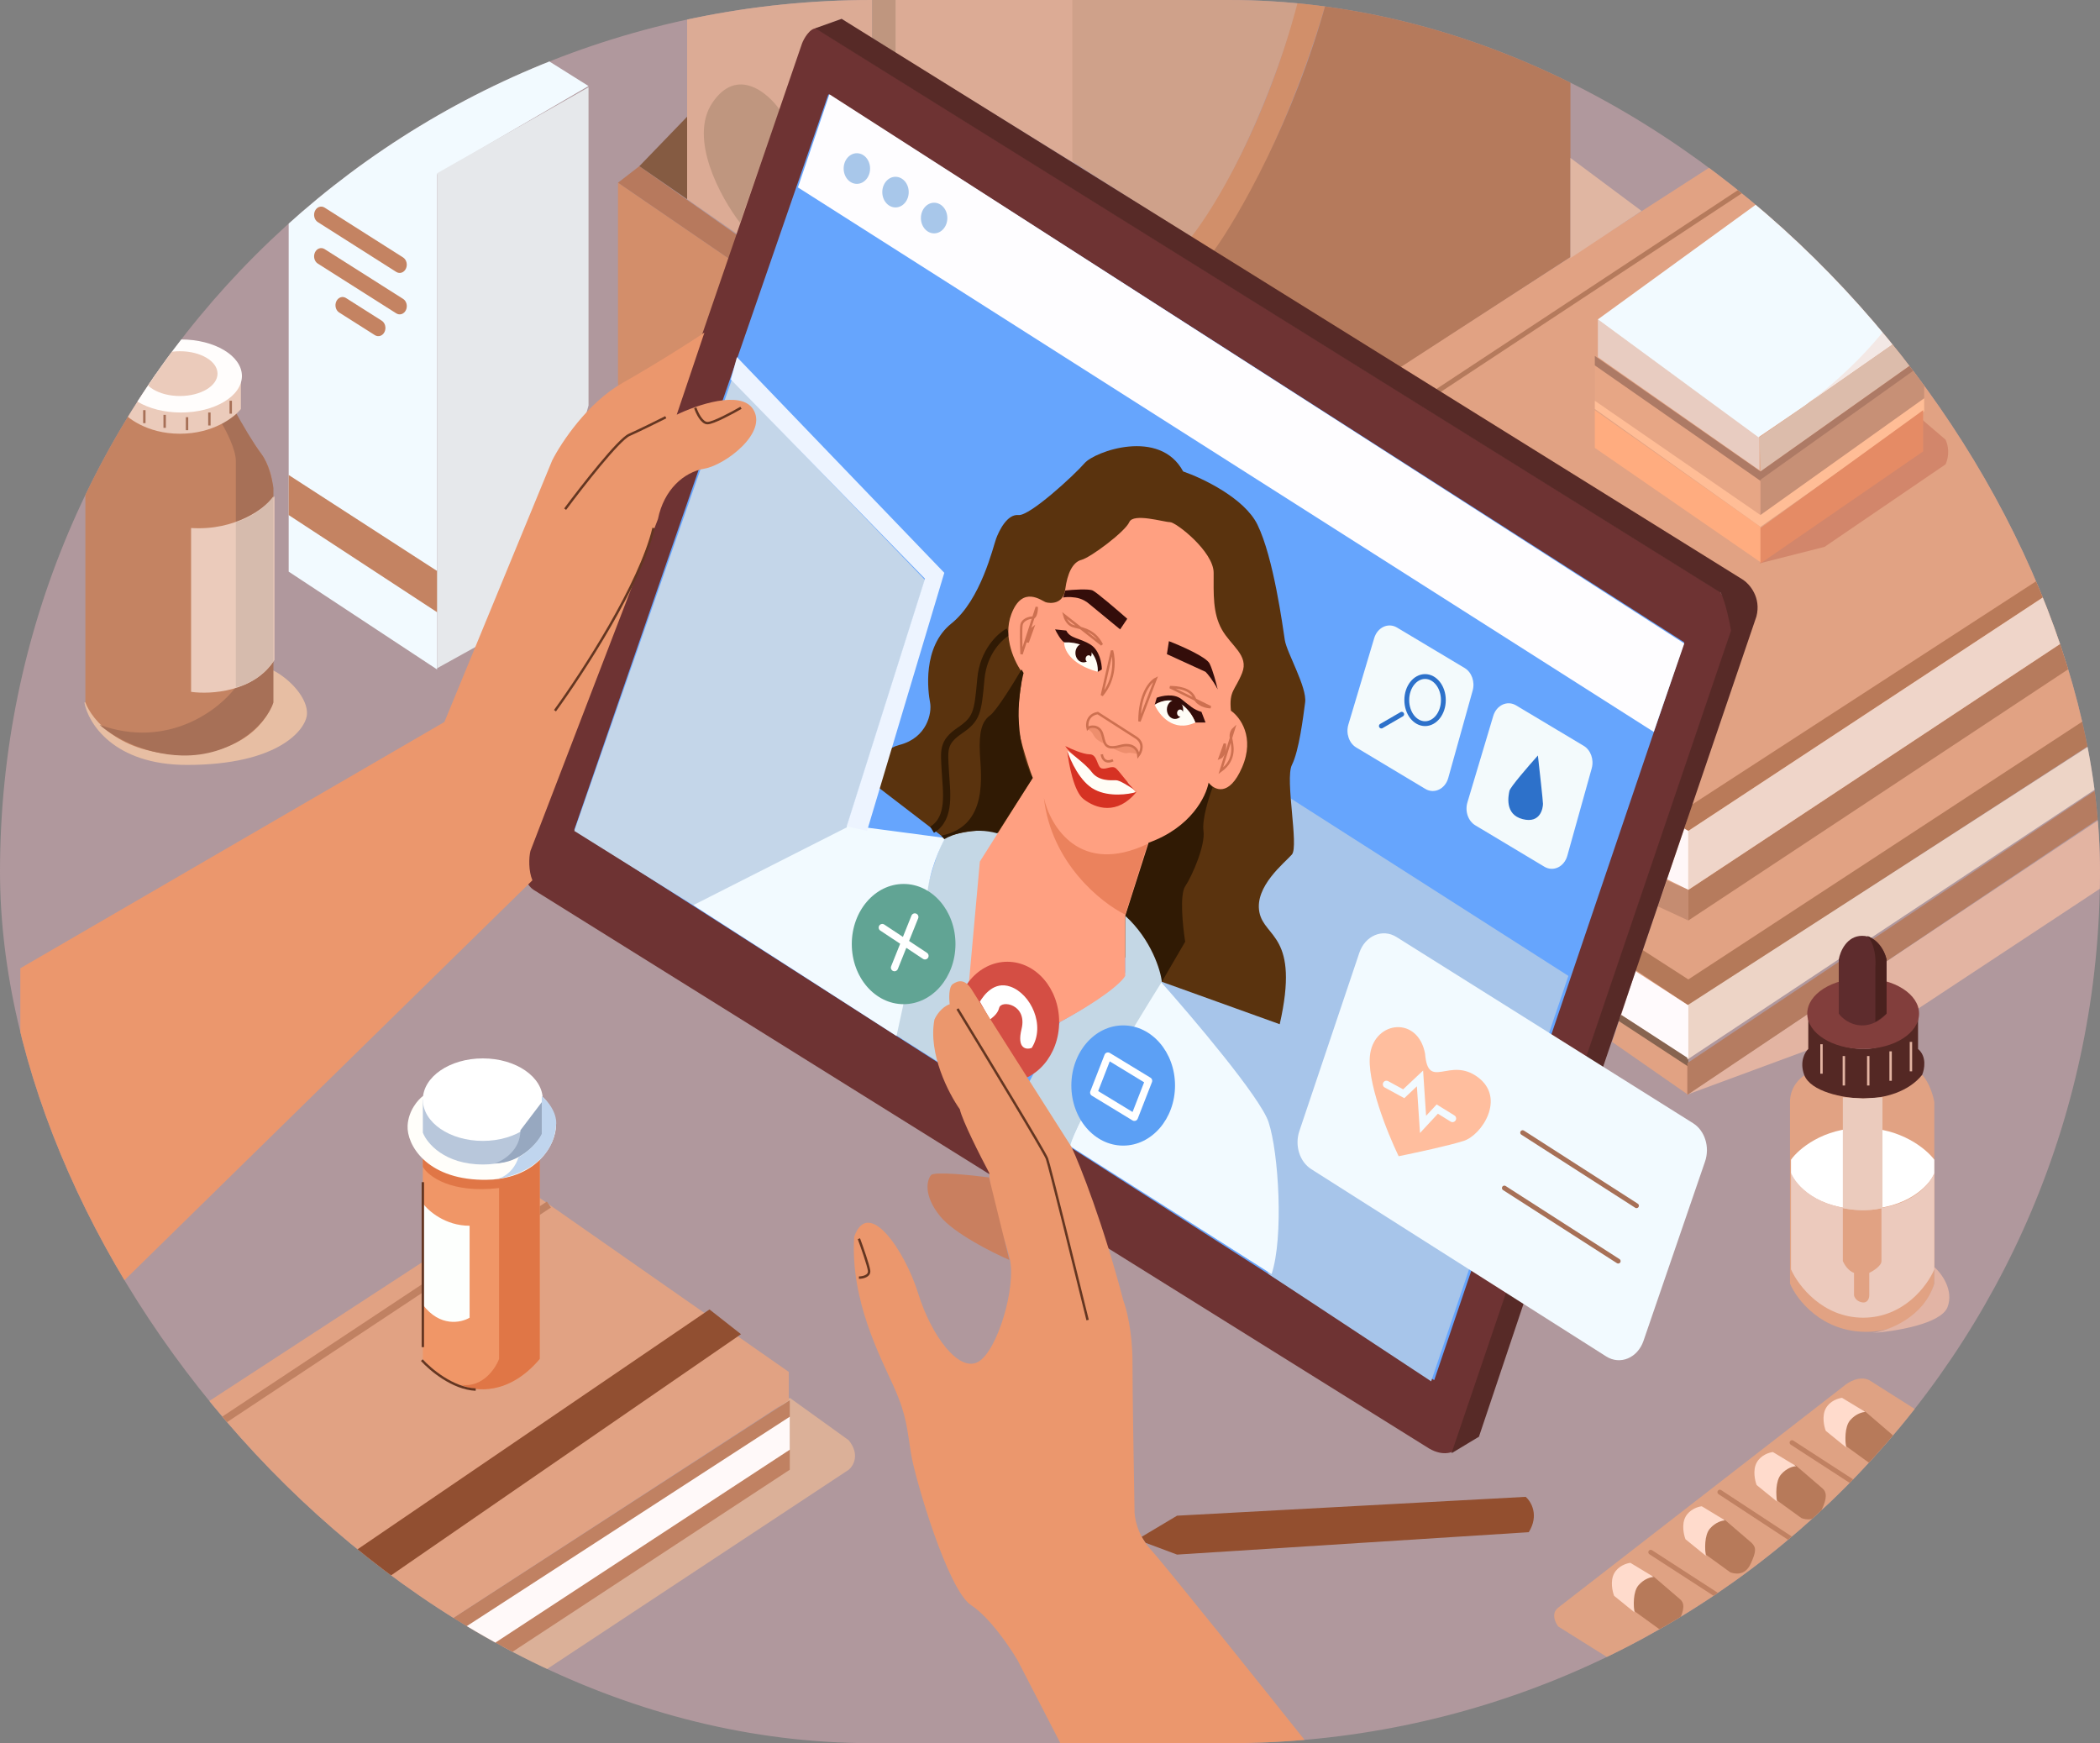 <svg width="871" height="723" viewBox="0 0 871 723" fill="none" xmlns="http://www.w3.org/2000/svg">
<rect x="0" y="0" width="871" height="723" fill="#808080" stroke="none"/>
<g clip-path="url(#clip0_0:1)">
<path d="M871 -34.382H-23.253V777.029H871V-34.382Z" fill="#E1B1BA" fill-opacity="0.5"/>
<path d="M77.572 317.26C47.218 317.26 36.538 299.987 34.992 291.351L112.564 277.663C120.574 281.574 127.741 289.885 127.319 296.239C126.898 302.595 115.515 317.26 77.572 317.26Z" fill="#E7BEA3"/>
<path d="M742.416 457.069C742.416 450.811 746.632 446.967 748.74 445.826H797.222C800.258 448.955 801.86 454.625 802.281 457.069V532.351C800.595 539.032 792.585 552.393 774.035 552.393C755.485 552.393 745.226 539.032 742.416 532.351V457.069Z" fill="#E1A283"/>
<path d="M807.762 542.128C810.46 535.089 805.232 528.114 802.281 525.508V532.351C797.897 546.43 783.31 551.904 776.564 552.883C785.839 552.23 805.064 549.167 807.762 542.128Z" fill="#E2B4A5"/>
<path d="M212.902 701.491H187.185L327.574 579.769L352.026 597.367C356.747 603.233 353.993 607.959 352.026 609.588L212.902 701.491Z" fill="#DBB098"/>
<path d="M119.731 237.089L181.283 277.663V72.349L244.099 35.686L188.028 0.489H174.537L119.731 33.242V237.089Z" fill="#F2FAFF"/>
<path d="M39.208 189.672L52.277 171.584H97.387C99.635 175.17 104.975 183.512 108.348 188.205C111.721 192.898 112.845 198.307 112.985 200.426V291.351C111.158 298.521 101.097 312.86 75.464 312.86C49.832 312.86 38.083 298.521 35.413 291.351V201.892C35.413 195.636 37.943 191.138 39.208 189.672Z" fill="#C48362"/>
<path d="M514.758 319.704C514.758 322.311 514.927 328.601 515.602 332.903C516.445 338.28 508.013 348.546 507.592 355.389C507.17 362.233 508.013 368.099 505.905 371.521" stroke="#301A04" stroke-width="3"/>
<path d="M445.197 67.46L371.419 21.998V0H445.197V67.46Z" fill="#DCAB95"/>
<path d="M794.693 418.939L699.414 454.136L871 339.746V368.588L794.693 418.939Z" fill="#E3B4A2"/>
<path d="M748.318 445.826C746.294 440.35 748.599 436.375 750.004 435.071V422.361C751.691 426.272 758.858 435.071 773.192 435.071C784.659 435.071 792.866 426.597 795.536 422.361V435.071C799.246 438.2 798.206 443.544 797.222 445.826C791.742 452.669 782.045 455.603 773.192 455.603C764.338 455.603 750.848 452.669 748.318 445.826Z" fill="#542824"/>
<path d="M772.348 467.823C756.159 467.823 745.929 476.622 742.837 481.022V486.888C744.945 491.777 753.799 501.554 772.348 501.554C790.898 501.554 800.032 491.777 802.281 486.888V481.022C799.049 476.622 788.537 467.823 772.348 467.823Z" fill="white"/>
<path d="M772.77 546.527C755.907 546.527 745.788 533.166 742.837 526.485V486.4C744.804 491.451 753.546 501.554 772.77 501.554C791.994 501.554 800.454 491.451 802.281 486.4V526.485C799.471 533.166 789.634 546.527 772.77 546.527Z" fill="#ECCABD"/>
<path d="M223.441 214.114L181.283 236.6V253.221L206.156 240.511L223.441 214.114Z" fill="#A77057"/>
<path d="M181.704 237.089L119.731 197.004V213.624L181.704 254.199V237.089Z" fill="#C48362"/>
<path d="M97.808 191.138C97.808 186.445 93.873 178.754 91.906 175.495L97.808 171.096C100.057 175.17 105.313 184.295 108.348 188.205C111.383 192.116 112.985 199.286 113.407 202.381V291.351C110.456 300.639 96.122 313.838 75.464 313.349C58.938 312.958 45.812 304.713 41.316 300.639C69.646 310.807 90.782 294.447 97.808 284.996V191.138Z" fill="#A77057"/>
<path d="M40.051 654.073L72.935 626.209L83.053 634.519L51.012 663.85L51.855 654.073H40.051Z" fill="#FFAC82"/>
<path d="M57.336 630.609C54.3 618.876 56.071 605.515 57.336 600.3L165.684 674.604H182.547L327.574 580.746V609.588L187.606 701.491C176.139 704.62 165.684 702.794 161.89 701.491L57.336 630.609Z" fill="#C08162"/>
<path d="M220.069 494.221L57.336 600.3L165.684 674.604H182.547L327.152 580.746V569.015L220.069 494.221Z" fill="#E1A283"/>
<path d="M165.684 679.982L64.081 612.521C62.395 616.041 63.379 623.765 64.081 627.186L165.684 694.647C172.092 697.775 181.283 695.951 185.077 694.647L327.574 601.278V587.591L185.077 679.982C178.332 682.719 169.337 681.123 165.684 679.982Z" fill="#FFF9F9"/>
<path d="M79.258 219.002C97.808 220.176 110.034 210.691 113.829 205.804V273.753C105.397 287.049 87.269 288.092 79.258 286.952V219.002Z" fill="#EBCBBB"/>
<path d="M49.747 169.629V154.964H99.916V169.629C97.246 173.05 88.449 179.895 74.621 179.895C60.793 179.895 52.277 173.05 49.747 169.629Z" fill="#EBCBBB"/>
<path d="M75.043 171.095C89.013 171.095 100.338 164.31 100.338 155.941C100.338 147.572 89.013 140.787 75.043 140.787C61.072 140.787 49.747 147.572 49.747 155.941C49.747 164.31 61.072 171.095 75.043 171.095Z" fill="#FFFDFC"/>
<path d="M167.18 106.778L134.64 86.112C133.211 85.204 131.419 85.813 130.637 87.472C129.856 89.13 130.381 91.211 131.81 92.118L164.351 112.784C165.78 113.692 167.572 113.083 168.353 111.425C169.134 109.766 168.609 107.686 167.18 106.778Z" fill="#C48362"/>
<path d="M167.191 123.966L134.64 103.321C133.211 102.415 131.418 103.024 130.636 104.682C129.854 106.34 130.379 108.419 131.808 109.326L164.359 129.97C165.788 130.877 167.581 130.268 168.363 128.61C169.145 126.952 168.621 124.873 167.191 123.966Z" fill="#C48362"/>
<path d="M158.327 133.009L143.505 123.608C142.075 122.702 140.282 123.311 139.5 124.969C138.718 126.627 139.243 128.706 140.672 129.613L155.495 139.014C156.924 139.92 158.717 139.311 159.499 137.653C160.281 135.995 159.757 133.916 158.327 133.009Z" fill="#C48362"/>
<path d="M181.283 71.86L244.099 36.174V168.163L220.069 255.665L181.283 277.174V71.86Z" fill="#E6E8EB"/>
<path d="M256.325 159.851V75.771L302.7 107.546L291.739 138.342L262.227 158.385L256.325 159.851Z" fill="#D38E6A"/>
<path d="M265.179 68.927L256.325 75.771L302.7 107.546L306.073 97.769L265.179 68.927Z" fill="#B7795D"/>
<path d="M284.993 48.395L265.179 68.927L284.993 82.615V48.395Z" fill="#855B42"/>
<path d="M284.993 0V82.615L306.073 97.28L335.162 17.598L338.535 11.732L349.075 7.822L361.722 16.132V0H284.993Z" fill="#DCAB95"/>
<path d="M295.533 42.529C305.651 27.669 318.299 38.293 323.358 45.462L306.916 92.391C298.906 81.963 285.415 57.39 295.533 42.529Z" fill="#BF967F"/>
<path d="M371.419 0H361.722V15.643L371.419 21.998V0Z" fill="#BF967F"/>
<path d="M488.198 628.653L473.443 637.452L475.129 639.896L488.198 644.785L634.068 635.496C638.452 628.457 635.052 622.787 632.803 620.832L488.198 628.653Z" fill="#934F2F"/>
<path d="M764.76 574.88L646.294 666.783C643.258 669.138 645.029 672.978 646.294 674.604L714.169 717.134C718.554 719.871 723.585 718.275 725.552 717.134L844.862 622.787C846.211 619.268 844.297 616.432 843.175 615.454L775.3 572.436C771.252 570.48 766.587 573.251 764.76 574.88Z" fill="#DFA283"/>
<path d="M688.031 675.582L677.913 668.25C677.491 666.62 676.901 662.579 677.913 659.45C678.925 656.322 683.393 654.236 685.501 653.584L696.884 663.361C698.571 664.827 698.824 667.077 696.463 672.16C694.102 677.245 689.717 676.234 688.031 675.582Z" fill="#B77A5A"/>
<path d="M677.913 668.739L669.481 661.894C668.778 660.102 667.795 655.736 669.481 652.607C671.167 649.478 674.68 648.37 676.227 648.207L685.923 654.073C684.798 654.073 681.96 654.757 679.599 657.495C677.238 660.232 677.491 666.131 677.913 668.739Z" fill="#FFDBCC"/>
<path d="M717.63 652.118L707.512 644.785C707.09 643.156 706.5 639.114 707.512 635.986C708.523 632.857 712.992 630.771 715.1 630.12L726.483 639.896C728.503 641.852 728.422 643.612 726.062 648.695C723.701 653.78 719.316 652.769 717.63 652.118Z" fill="#B77A5A"/>
<path d="M707.512 645.274L699.08 638.431C698.378 636.637 697.394 632.271 699.08 629.142C700.766 626.013 704.28 624.906 705.825 624.742L715.522 630.609C714.398 630.609 711.559 631.293 709.198 634.031C706.837 636.768 707.09 642.667 707.512 645.274Z" fill="#FFDBCC"/>
<path d="M754.729 678.516L744.611 671.183C744.19 669.553 743.6 665.512 744.611 662.383C745.623 659.255 750.092 657.169 752.2 656.517L763.583 666.294C765.181 668.25 765.522 670.01 763.161 675.093C760.8 680.178 756.416 679.167 754.729 678.516Z" fill="#B77A5A"/>
<path d="M744.611 671.671L736.18 664.827C735.477 663.035 734.493 658.668 736.18 655.54C737.866 652.411 741.38 651.303 742.925 651.14L752.622 657.006C751.498 657.006 748.659 657.69 746.298 660.428C743.937 663.165 744.19 669.064 744.611 671.671Z" fill="#FFDBCC"/>
<path d="M784.241 656.028L774.122 648.695C773.701 647.066 773.111 643.025 774.122 639.896C775.134 636.768 779.603 634.682 781.711 634.031L793.094 643.808C795.114 645.762 795.033 647.522 792.672 652.607C790.312 657.69 785.927 656.681 784.241 656.028Z" fill="#B77A5A"/>
<path d="M774.123 649.185L765.691 642.341C764.988 640.549 764.004 636.181 765.691 633.052C767.377 629.924 770.891 628.816 772.436 628.653L782.133 634.519C781.009 634.519 778.17 635.204 775.809 637.941C773.448 640.679 773.701 646.577 774.123 649.185Z" fill="#FFDBCC"/>
<path d="M700.257 454.136L668.638 432.138L728.503 253.71C729.178 249.409 727.098 245.073 725.974 243.444L580.105 152.52L773.613 27.864L871 95.325V294.773L700.257 406.718V454.136Z" fill="#E1A283"/>
<path d="M812.909 633.542L802.791 626.209C802.369 624.579 801.779 620.538 802.791 617.41C803.802 614.281 808.271 612.195 810.379 611.543L821.762 621.32C823.782 623.276 823.701 625.036 821.34 630.119C818.979 635.204 814.595 634.193 812.909 633.542Z" fill="#B77A5A"/>
<path d="M802.791 626.698L794.359 619.854C793.656 618.061 792.672 613.695 794.359 610.566C796.045 607.437 799.559 606.329 801.104 606.167L810.801 612.033C809.677 612.033 806.838 612.717 804.477 615.454C802.116 618.191 802.369 624.091 802.791 626.698Z" fill="#FFDBCC"/>
<path d="M775.809 607.144L765.691 599.811C765.269 598.182 764.679 594.141 765.691 591.012C766.703 587.883 771.171 585.798 773.279 585.146L784.662 594.923C786.261 596.39 786.602 598.638 784.241 603.722C781.88 608.806 777.495 607.795 775.809 607.144Z" fill="#B77A5A"/>
<path d="M765.691 600.3L757.259 593.457C756.557 591.664 755.573 587.297 757.259 584.168C758.945 581.04 762.459 579.932 764.004 579.769L773.701 585.635C772.577 585.635 769.738 586.32 767.377 589.057C765.016 591.795 765.269 597.693 765.691 600.3Z" fill="#FFDBCC"/>
<path d="M747.141 629.631L737.023 622.299C736.601 620.669 736.011 616.628 737.023 613.499C738.035 610.37 742.503 608.285 744.611 607.633L755.994 617.41C757.593 618.876 757.934 621.125 755.573 626.209C753.212 631.293 748.827 630.283 747.141 629.631Z" fill="#B77A5A"/>
<path d="M737.023 622.787L728.591 615.943C727.889 614.151 726.905 609.783 728.591 606.655C730.277 603.527 733.791 602.418 735.337 602.255L745.033 608.121C743.909 608.121 741.07 608.806 738.709 611.544C736.348 614.281 736.601 620.179 737.023 622.787Z" fill="#FFDBCC"/>
<path d="M725.218 701.98L715.1 694.647C714.679 693.018 714.088 688.977 715.1 685.848C716.112 682.719 720.581 680.634 722.689 679.982L734.072 689.759C735.67 691.714 736.011 693.473 733.65 698.558C731.289 703.641 726.905 702.632 725.218 701.98Z" fill="#B77A5A"/>
<path d="M715.1 695.136L706.669 688.292C705.966 686.5 704.982 682.132 706.669 679.004C708.355 675.876 711.868 674.767 713.414 674.605L723.11 680.47C721.987 680.47 719.148 681.155 716.787 683.892C714.426 686.63 714.679 692.528 715.1 695.136Z" fill="#FFDBCC"/>
<path d="M538.789 0H444.775V66.972L494.522 98.747C517.794 66.287 533.73 19.391 538.789 0Z" fill="#CFA18A"/>
<path d="M550.172 0.489H538.367C525.214 50.938 503.376 86.689 494.101 98.257L503.376 104.613C526.31 72.936 544.129 21.998 550.172 0.489Z" fill="#D18F6A"/>
<path d="M651.353 0.489H550.172C536.681 49.765 513.353 90.436 503.376 104.124L580.526 152.52L651.353 106.569V0.489Z" fill="#B57A5C"/>
<path d="M680.864 87.503L651.353 65.505V107.057L680.864 87.503Z" fill="#E0B6A2"/>
<path d="M97.808 284.996V216.558C105.903 214.212 111.58 208.411 113.407 205.804V274.241C108.348 281.672 100.9 284.507 97.808 284.996Z" fill="#D6BBAD"/>
<path d="M74.621 164.252C83.236 164.252 90.22 160.093 90.22 154.964C90.22 149.834 83.236 145.676 74.621 145.676C66.006 145.676 59.022 149.834 59.022 154.964C59.022 160.093 66.006 164.252 74.621 164.252Z" fill="#EBCBBB"/>
<path d="M95.7 166.206V171.584" stroke="#A77057"/>
<path d="M86.847 171.096V176.473" stroke="#A77057"/>
<path d="M77.572 173.05V178.428" stroke="#A77057"/>
<path d="M68.297 172.073V177.45" stroke="#A77057"/>
<path d="M59.865 170.117V175.495" stroke="#A77057"/>
<path d="M52.277 165.229V170.607" stroke="#A77057"/>
<path d="M135.751 651.14L294.268 543.105L307.337 553.371C256.466 588.405 154.048 658.961 151.35 660.917C148.652 662.873 147.696 667.272 147.556 669.227V692.203L132.379 681.449V659.45C132.379 657.104 134.627 652.933 135.751 651.14Z" fill="#914F31"/>
<path d="M65.346 607.144L227.657 499.598" stroke="#C08162" stroke-width="3"/>
<path d="M175.38 563.637V480.045H223.863V563.637C204.301 586.32 183.391 573.088 175.38 563.637Z" fill="#F09667"/>
<path d="M194.773 508.397C184.655 508.397 177.629 502.205 175.38 499.11V541.15C182.463 550.536 191.26 548.645 194.773 546.527V508.397Z" fill="#FDFFFD"/>
<path d="M207 492.754C187.101 495.101 177.629 487.867 175.38 483.955V480.045H223.863V563.637C211.047 578.889 196.881 577.161 191.401 574.392C200.17 575.565 205.454 567.711 207 563.637V492.754Z" fill="#E07646"/>
<path d="M169.057 466.846C169.394 460.588 173.413 456.092 175.38 454.625H224.706C226.673 456.254 230.608 460.979 230.608 466.846C230.608 474.178 223.02 489.821 199.833 489.333C176.645 488.844 168.635 474.668 169.057 466.846Z" fill="#FFFEFA"/>
<path d="M175.38 469.779V456.092H225.128V469.779C223.441 474.178 216.106 482.978 200.254 482.978C184.402 482.978 177.067 474.178 175.38 469.779Z" fill="#B8C7DB"/>
<path d="M200.254 473.201C213.991 473.201 225.128 465.541 225.128 456.092C225.128 446.642 213.991 438.982 200.254 438.982C186.517 438.982 175.38 446.642 175.38 456.092C175.38 465.541 186.517 473.201 200.254 473.201Z" fill="white"/>
<path d="M225.128 469.779V456.58L215.853 468.801C215.853 477.014 208.827 481.348 205.313 482.488C215.769 482.488 222.879 474.016 225.128 469.779Z" fill="#97A8C0"/>
<path d="M205.691 489.085C211.43 487.903 214.267 482.772 215.01 480.045C221.081 476.524 224.004 472.06 224.706 470.268V454.625C230.44 459.709 231.03 464.89 230.608 466.846C229.38 482.164 214.764 487.828 205.691 489.085C204.916 489.245 204.088 489.333 203.205 489.333C203.969 489.289 204.804 489.208 205.691 489.085Z" fill="#C0D5EE"/>
<path d="M684.658 643.807L753.377 688.292" stroke="#C08162" stroke-width="2" stroke-linecap="round"/>
<path d="M713.326 618.876L783.31 664.827" stroke="#C08162" stroke-width="2" stroke-linecap="round"/>
<path d="M743.259 598.345L811.135 642.341" stroke="#C08162" stroke-width="2" stroke-linecap="round"/>
<path d="M692.247 683.403L801.438 596.878" stroke="#A96D4F" stroke-width="3" stroke-linecap="round"/>
<path d="M764.338 523.063V501.064C772.096 502.629 778.251 501.717 780.359 501.064V523.063C780.359 525.018 776.986 527.136 775.3 527.951V537.239C775.3 538.38 774.709 540.563 772.349 540.172C769.988 539.782 769.117 538.054 768.976 537.239V527.951C766.615 527.169 764.901 524.367 764.338 523.063Z" fill="#E1A283"/>
<path d="M764.338 501.064V455.113L772.77 455.602L780.78 455.113V501.064C774.035 502.629 767.009 501.717 764.338 501.064Z" fill="#EBCBBD"/>
<path d="M596.125 162.296L779.937 41.063" stroke="#B57A5C" stroke-width="2"/>
<path d="M662.736 132.476L729.768 181.361V195.049L662.736 148.12V132.476Z" fill="#E8CCC1"/>
<path d="M661.471 151.541V166.207L730.19 213.624V199.448L661.471 151.541Z" fill="#E7A685"/>
<path d="M730.19 233.179L661.471 185.761V170.117L730.19 218.513V233.179Z" fill="#FFAC7F"/>
<path d="M756.75 226.823L729.768 233.667L797.222 174.029L806.919 182.339C808.942 186.641 807.762 190.975 806.919 192.605L756.75 226.823Z" fill="#D2866B"/>
<path d="M798.487 133.455L788.79 127.099C780.359 140.396 758.295 160.178 750.848 166.696L798.487 133.455Z" fill="#F3E8E5"/>
<path d="M729.347 84.081L662.736 132.476L729.347 181.361L748.74 168.163C776.058 147.827 789.634 127.099 793.006 119.278C784.575 120.06 779.094 118.952 777.408 118.3L729.347 84.081Z" fill="#F2FAFF"/>
<path d="M798.487 133.455V147.142L730.19 195.538L729.768 181.361L798.487 133.455Z" fill="#DCBCAB"/>
<path d="M798.487 147.142V150.564L730.19 199.448L661.471 151.541V147.631L730.19 195.538L798.487 147.142Z" fill="#AD7A65"/>
<path d="M798.065 150.564L730.19 198.959V213.625L798.065 165.229V150.564Z" fill="#C79076"/>
<path d="M661.471 166.207V169.629L730.19 218.513L798.065 170.607V165.229L730.19 213.625L661.471 166.207Z" fill="#FFBD96"/>
<path d="M797.644 170.117L730.19 219.002V233.667L797.644 187.228V170.117Z" fill="#E58B65"/>
<path d="M871 223.89L701.522 333.88L698.571 343.657L700.257 344.635L871 232.2V223.89Z" fill="#B97A59"/>
<path d="M700.257 344.635V369.077L691.404 364.678L698.571 343.657L700.257 344.635Z" fill="#FFF7F8"/>
<path d="M871 256.154L700.257 369.077V381.787L871 268.864V256.154Z" fill="#B67B5D"/>
<path d="M700.257 381.787L687.609 375.921L691.404 365.166L700.257 369.077V381.787Z" fill="#C58C71"/>
<path d="M700.257 442.404V438.493L672.432 420.895L671.167 423.338L700.257 442.404Z" fill="#876450"/>
<path d="M699.835 454.136L871 339.257V326.547L699.835 440.937V454.136Z" fill="#B57C61"/>
<path d="M700.257 416.984L870.578 306.505V294.773L700.257 406.229L681.286 394.009L678.334 402.319L700.257 416.984Z" fill="#B47959"/>
<path d="M871 306.505L699.835 416.984V439.47L871 326.058V306.505Z" fill="#EDD4C6"/>
<path d="M871 232.2L700.257 344.635V369.077L871 256.154V232.2Z" fill="#EFD5C9"/>
<path d="M755.485 433.115V445.336" stroke="#E3B4A2"/>
<path d="M764.76 438.004V450.225" stroke="#E3B4A2"/>
<path d="M774.878 438.004V450.225" stroke="#E3B4A2"/>
<path d="M784.153 436.048V448.27" stroke="#E3B4A2"/>
<path d="M792.585 432.138V444.359" stroke="#E3B4A2"/>
<path d="M772.77 435.071C785.576 435.071 795.957 428.505 795.957 420.405C795.957 412.306 785.576 405.74 772.77 405.74C759.964 405.74 749.583 412.306 749.583 420.405C749.583 428.505 759.964 435.071 772.77 435.071Z" fill="#823E3C"/>
<path d="M762.652 397.919V420.405C763.776 422.035 767.289 425.294 772.348 425.294C777.408 425.294 781.202 422.035 782.467 420.405V397.919C781.764 394.66 778.757 388.142 772.348 388.142C765.94 388.142 763.214 394.66 762.652 397.919Z" fill="#5E2C2D"/>
<path d="M782.467 397.919C781.117 392.053 776.564 388.956 774.456 388.142C777.829 391.661 778.11 398.407 777.829 401.34V423.828C779.853 422.655 781.764 421.057 782.467 420.405V397.919Z" fill="#49211E"/>
<path d="M678.335 402.807L700.257 416.984V438.981L672.432 420.895L678.335 402.807Z" fill="#FFFAFC"/>
<path d="M175.38 490.31V558.749" stroke="#643621"/>
<path d="M174.959 564.126C178.472 568.036 187.859 575.956 197.303 576.346" stroke="#643621"/>
<path d="M713.326 245.399L338.535 11.732C335.837 11.732 333.335 16.132 332.633 18.087L279.934 171.584L217.539 354.412C215.516 363.016 219.226 367.773 221.333 369.077L592.752 600.789C598.823 604.309 603.151 602.255 604.557 600.789L658.098 438.493L717.964 262.509C719.313 255.079 715.293 248.007 713.326 245.399Z" fill="#6E3333"/>
<path d="M698.571 266.42L343.594 39.108L238.197 344.146L594.86 572.436L698.571 266.42Z" fill="#66A5FD"/>
<path d="M650.51 404.763L534.995 330.947L479.767 407.696L526.141 528.441L593.595 572.925L650.51 404.763Z" fill="#A7C5EA"/>
<path d="M361.722 324.593L391.655 347.568L481.875 407.206L530.779 424.805C539.21 387.653 524.455 389.12 522.347 378.365C520.239 367.611 532.887 357.834 535.838 354.412C538.789 350.99 532.887 323.126 535.838 317.26C538.789 311.394 540.475 297.706 541.318 291.351C542.162 284.996 533.73 270.82 532.887 265.442C532.044 260.065 528.249 231.223 521.504 217.536C516.108 206.585 498.738 198.307 490.728 195.538C481.031 177.45 454.05 187.228 449.834 192.115C445.618 197.004 427.068 214.114 422.431 213.624C417.793 213.136 414.421 219.98 413.156 223.402C411.891 226.823 406.832 248.822 394.606 258.598C382.38 268.375 384.909 286.952 385.753 291.351C386.596 295.75 384.488 306.016 373.105 308.949C363.999 311.296 361.722 320.355 361.722 324.593Z" fill="#5A330E"/>
<path d="M526.141 465.379C522.769 455.211 494.663 422.035 481.031 406.718C457.085 444.653 446.04 468.15 443.51 475.156L527.406 528.441C532.465 513.286 530.357 478.089 526.141 465.379Z" fill="#F2FAFF"/>
<path d="M481.875 407.207C482.549 396.257 472.037 384.069 466.698 379.343V402.807C466.698 407.891 448.71 418.939 439.716 423.828L426.647 449.247L443.932 475.156C445.618 466.552 469.929 426.272 481.875 407.207Z" fill="#C4D7E5"/>
<path d="M416.529 347.079C411.47 342.386 398.4 345.123 392.498 347.079C386.09 354.118 375.915 404.437 371.419 429.205L389.125 440.448L402.195 409.162C403.6 394.171 406.41 363.407 406.41 360.278C406.41 357.149 413.156 350.175 416.529 347.079Z" fill="#C4D7E5"/>
<path d="M332.633 339.746C314.42 337.4 294.971 362.56 287.523 375.432L371.84 429.694L384.488 371.521C385.5 360.962 389.969 351.153 392.076 347.568C379.85 345.938 350.845 342.093 332.633 339.746Z" fill="#F2FAFF"/>
<path d="M383.645 240.511L303.543 157.408L238.197 344.635L287.523 375.432L351.182 343.169L383.645 240.511Z" fill="#C4D6E9"/>
<path d="M499.16 344.635C498.485 339.942 501.408 330.621 502.954 326.548L501.268 324.593C497.558 339.063 482.859 347.243 475.972 349.523L466.697 379.831C477.49 389.609 481.453 402.644 481.875 407.207L491.571 390.586C490.587 384.394 489.21 371.13 491.571 367.611C494.522 363.211 500.003 350.501 499.16 344.635Z" fill="#301A04"/>
<path d="M349.075 7.822L338.113 11.732L713.748 245.889C715.772 250.19 717.401 258.109 717.964 261.531L602.027 602.744L613.41 595.901L664.422 443.87L728.503 255.665C730.527 247.844 725.693 242.304 723.023 240.512L349.075 7.822Z" fill="#572A27"/>
<path d="M685.923 303.572L330.946 77.726L344.016 39.108L698.571 266.908L685.923 303.572Z" fill="#FEFDFF"/>
<path d="M391.655 237.578L305.651 148.12L303.121 157.408L383.645 240.022L351.182 342.68L359.614 344.635L391.655 237.578Z" fill="#EDF4FF"/>
<path d="M418.215 262.021C414.842 263.813 407.844 270.233 406.832 281.574C405.567 295.75 405.146 298.195 397.979 303.083C390.812 307.972 391.655 311.394 392.076 319.704C392.498 328.014 394.606 339.257 386.596 344.146" stroke="#301A04" stroke-width="3"/>
<path d="M374.791 416.495C386.666 416.495 396.292 405.333 396.292 391.564C396.292 377.795 386.666 366.633 374.791 366.633C362.917 366.633 353.29 377.795 353.29 391.564C353.29 405.333 362.917 416.495 374.791 416.495Z" fill="#61A494"/>
<path d="M465.854 475.157C477.729 475.157 487.355 463.995 487.355 450.226C487.355 436.456 477.729 425.294 465.854 425.294C453.98 425.294 444.353 436.456 444.353 450.226C444.353 463.995 453.98 475.157 465.854 475.157Z" fill="#5CA0F5"/>
<path d="M428.333 322.637L406.41 357.345L401.773 408.673L438.873 424.317C457.085 414.539 465.011 407.696 466.697 404.763V379.831L476.394 349.523C493.932 343.266 500.284 330.296 501.268 324.593C503.656 327.688 509.784 330.751 515.18 318.237C520.576 305.723 514.337 297.38 510.543 294.773C509.699 286.463 512.229 286.463 515.18 279.13C518.131 271.797 510.543 267.887 506.748 261.042C502.954 254.199 503.376 246.378 503.376 237.578C503.376 228.779 487.777 216.558 485.247 216.558C482.718 216.558 470.07 212.647 468.384 216.558C466.697 220.469 452.363 231.223 448.569 232.2C444.775 233.179 442.667 238.067 441.824 244.422C440.981 250.777 435.5 250.288 433.814 249.799C432.127 249.311 424.117 242.466 419.48 254.688C415.77 264.464 421.025 275.056 424.117 279.13C423.555 283.204 422.346 292.622 422.009 297.706C421.672 302.79 426.084 316.445 428.333 322.637Z" fill="#FFA081"/>
<path d="M355.398 76.26C358.425 76.26 360.879 73.414 360.879 69.905C360.879 66.395 358.425 63.55 355.398 63.55C352.371 63.55 349.918 66.395 349.918 69.905C349.918 73.414 352.371 76.26 355.398 76.26Z" fill="#A8C7EA"/>
<path d="M371.419 86.037C374.446 86.037 376.899 83.191 376.899 79.681C376.899 76.172 374.446 73.326 371.419 73.326C368.392 73.326 365.938 76.172 365.938 79.681C365.938 83.191 368.392 86.037 371.419 86.037Z" fill="#A8C7EA"/>
<path d="M387.439 96.791C390.466 96.791 392.92 93.946 392.92 90.436C392.92 86.926 390.466 84.081 387.439 84.081C384.412 84.081 381.958 86.926 381.958 90.436C381.958 93.946 384.412 96.791 387.439 96.791Z" fill="#A8C7EA"/>
<path d="M563.786 395.208C566.183 388.082 573.422 385.003 579.222 388.643L702.227 465.865C707.115 468.933 709.248 475.758 707.191 481.748L681.654 556.147C679.218 563.244 671.976 566.268 666.2 562.602L543.863 484.92C539.032 481.852 536.915 475.101 538.917 469.148L563.786 395.208Z" fill="#F2FAFF"/>
<path d="M623.95 492.754L671.167 523.063" stroke="#A77057" stroke-width="2" stroke-linecap="round"/>
<path d="M631.538 469.779L678.756 500.087" stroke="#A77057" stroke-width="2" stroke-linecap="round"/>
<path d="M568.3 437.027C566.614 447.976 575.467 469.942 580.105 479.556C586.569 478.252 601.015 475.156 607.086 473.201C614.675 470.756 624.583 455.446 612.988 446.803C601.184 438.004 592.331 452.669 591.066 437.027C588.115 421.384 570.408 423.339 568.3 437.027Z" fill="#FFBE9E"/>
<path d="M575.046 449.736L582.212 453.647L588.958 447.292L590.223 466.357L596.125 460.002L602.449 463.913" stroke="#F2FAFF" stroke-width="3" stroke-linecap="round"/>
<path d="M451.52 317.748L442.667 311.394L443.932 316.282L448.991 325.081L461.638 331.436L468.805 329.97L470.913 328.503L467.962 324.593L462.06 322.148L451.52 317.748Z" fill="#FFFDF6"/>
<path d="M449.412 331.436C445.365 328.307 443.229 316.771 442.667 311.394C443.932 315.468 447.979 324.397 454.05 327.525C460.121 330.654 468.103 329.481 471.335 328.503C463.325 338.28 454.471 335.347 449.412 331.436Z" fill="#D63223"/>
<path d="M441.824 309.438C444.073 310.579 449.244 312.86 451.942 312.86C455.315 312.86 454.893 318.237 457.001 318.727C459.109 319.215 461.217 317.26 462.903 318.727C464.307 319.947 468.341 325.572 470.626 327.705C471.047 327.996 471.43 328.267 471.757 328.503C471.474 328.421 471.085 328.133 470.626 327.705C468.147 325.996 464.344 323.614 462.903 323.614C460.795 323.614 455.736 324.104 452.785 320.193C449.834 316.282 443.932 312.86 441.824 309.438Z" fill="#D63223"/>
<path d="M475.972 350.012C447.979 363.309 435.641 342.843 432.97 330.947C436.006 357.931 456.72 374.454 466.697 379.343L475.972 350.012Z" fill="#EB825D"/>
<path d="M410.626 296.728C413.324 294.773 420.464 283.204 423.696 277.663L424.539 279.13C419.48 299.466 424.96 316.607 428.333 322.637L413.577 345.613C403.797 342.875 394.887 346.102 391.655 348.057L390.39 346.59C410.205 342.68 406.832 321.171 406.41 312.371C405.989 303.572 407.254 299.172 410.626 296.728Z" fill="#301A04"/>
<path d="M456.158 302.595C454.809 300.247 452.223 301.616 451.099 302.595C451.52 302.595 452.616 303.083 453.628 305.038C454.64 306.994 457.142 308.135 458.266 308.461C458.125 307.482 457.507 304.941 456.158 302.595Z" fill="#EE8E6D"/>
<path d="M469.227 309.438C467.541 308.656 463.466 309.764 461.638 310.415C463.184 311.23 466.529 312.762 467.541 312.371C468.552 311.98 471.054 312.535 472.178 312.86C471.897 312.045 470.913 310.22 469.227 309.438Z" fill="#EE8E6D"/>
<path d="M457.001 312.86C457.142 314.327 458.266 316.869 461.638 315.304M430.019 251.755C430.019 253.221 429.682 256.154 428.333 256.154C426.647 256.154 424.117 257.132 423.696 259.087C423.358 260.652 423.555 267.887 423.696 271.308L430.019 251.755ZM428.333 260.554C427.49 261.206 425.888 263.291 426.225 266.42L428.333 260.554ZM441.402 255.177C441.683 256.317 442.751 258.794 444.775 259.576C447.304 260.554 453.628 260.554 457.001 267.397L441.402 255.177ZM461.217 269.841C462.201 273.264 462.735 281.769 457.001 288.418L461.217 269.841ZM479.345 281.574C477.096 282.714 472.6 287.831 472.6 299.172L479.345 281.574ZM502.111 293.306C500.425 293.306 496.715 292.524 495.365 289.396C493.679 285.485 488.198 284.996 485.247 284.996L502.111 293.306ZM511.807 302.105C511.245 302.595 510.205 304.061 510.543 306.016C510.964 308.461 513.072 314.815 506.327 319.704L511.807 302.105ZM508.013 308.461C508.154 310.09 507.929 313.544 505.905 314.327L508.013 308.461ZM471.335 306.016C474.708 308.363 473.302 311.882 472.178 313.349C472.037 311.394 470.323 307.874 464.59 309.438C457.423 311.394 458.266 307.482 457.001 304.061C455.736 300.639 451.942 301.128 451.099 302.105C450.677 300.313 450.93 296.533 455.315 295.75L471.335 306.016Z" stroke="#CD7050"/>
<path d="M479.767 289.396L478.924 292.329C481.622 290.373 485.669 290.536 487.355 290.862C492.165 292.427 494.98 297.38 495.787 299.661H500.003L498.317 295.262C494.944 294.283 493.679 292.817 489.885 289.885C486.849 287.538 481.875 288.581 479.767 289.396Z" fill="#340D0A"/>
<path d="M441.402 266.42C440.053 265.637 438.31 262.509 437.608 261.042L442.245 261.531C443.932 264.954 447.726 264.464 452.364 267.397C456.073 269.744 457.001 275.219 457.001 277.663L455.315 278.641L441.402 266.42Z" fill="#340D0A"/>
<path d="M453.207 244.911C451.52 244.128 444.916 244.585 441.824 244.911L440.981 247.844C441.543 247.681 443.342 247.453 446.04 247.844C448.738 248.235 450.818 249.637 451.52 250.288L464.59 261.042L467.541 256.643C463.466 253.058 454.893 245.693 453.207 244.911Z" fill="#340D0A"/>
<path d="M483.983 271.308L484.826 265.931C489.885 267.887 500.34 272.482 501.689 275.219C503.038 277.957 504.5 283.529 505.062 285.973C503.038 282.063 500.846 279.456 500.003 278.641L483.983 271.308Z" fill="#340D0A"/>
<path d="M441.402 266.42C441.261 269.19 443.847 275.512 455.315 278.641C455.595 274.404 453.207 266.029 441.402 266.42Z" fill="#FFFDF6"/>
<path d="M478.924 292.329C480.751 296.565 486.681 303.963 495.787 299.661C493.96 294.936 488.03 286.854 478.924 292.329Z" fill="#FFFDF6"/>
<path d="M417.793 448.759C429.668 448.759 439.294 437.597 439.294 423.828C439.294 410.059 429.668 398.897 417.793 398.897C405.919 398.897 396.292 410.059 396.292 423.828C396.292 437.597 405.919 448.759 417.793 448.759Z" fill="#D44E44"/>
<path d="M569.966 264.685C571.312 260.184 575.783 258.108 579.433 260.291L607.477 277.064C610.413 278.819 611.82 282.783 610.802 286.428L600.684 322.659C599.401 327.256 594.869 329.42 591.169 327.203L562.529 310.041C559.55 308.256 558.154 304.203 559.254 300.526L569.966 264.685Z" fill="#F3FAFC"/>
<path d="M619.342 296.96C620.688 292.459 625.16 290.383 628.81 292.566L656.854 309.338C659.79 311.094 661.197 315.058 660.178 318.704L650.061 354.934C648.777 359.531 644.246 361.695 640.545 359.478L611.906 342.316C608.927 340.531 607.531 336.478 608.63 332.802L619.342 296.96Z" fill="#F3FAFC"/>
<path d="M598.654 290.373C598.654 295.862 595.184 300.15 591.066 300.15C586.948 300.15 583.477 295.862 583.477 290.373C583.477 284.885 586.948 280.597 591.066 280.597C595.184 280.597 598.654 284.885 598.654 290.373Z" stroke="#2D71CA" stroke-width="2"/>
<path d="M581.369 296.239L572.938 301.128" stroke="#2D71CA" stroke-width="2" stroke-linecap="round"/>
<path d="M626.058 328.014C626.395 326.45 634.068 317.586 637.862 313.349C638.564 319.541 639.97 332.218 639.97 333.391C639.97 334.858 639.127 341.702 631.538 339.747C623.95 337.791 625.636 329.97 626.058 328.014Z" fill="#2D71CA"/>
<path d="M449.412 274.73C451.275 274.73 452.785 272.98 452.785 270.82C452.785 268.66 451.275 266.909 449.412 266.909C447.55 266.909 446.04 268.66 446.04 270.82C446.04 272.98 447.55 274.73 449.412 274.73Z" fill="#340D0A"/>
<path d="M487.355 298.194C489.218 298.194 490.728 296.443 490.728 294.284C490.728 292.124 489.218 290.373 487.355 290.373C485.493 290.373 483.983 292.124 483.983 294.284C483.983 296.443 485.493 298.194 487.355 298.194Z" fill="#340D0A"/>
<path d="M451.52 274.73C452.219 274.73 452.785 274.074 452.785 273.264C452.785 272.454 452.219 271.797 451.52 271.797C450.822 271.797 450.256 272.454 450.256 273.264C450.256 274.074 450.822 274.73 451.52 274.73Z" fill="#FFFDF6"/>
<path d="M489.463 297.217C490.162 297.217 490.728 296.56 490.728 295.75C490.728 294.94 490.162 294.283 489.463 294.283C488.765 294.283 488.198 294.94 488.198 295.75C488.198 296.56 488.765 297.217 489.463 297.217Z" fill="#FFFDF6"/>
<path d="M379.429 380.321L370.997 401.34" stroke="white" stroke-width="3" stroke-linecap="round"/>
<path d="M365.938 384.72L383.645 396.453" stroke="white" stroke-width="3" stroke-linecap="round"/>
<path d="M453.628 453.159L459.53 438.004L476.394 448.27L470.492 463.424L453.628 453.159Z" stroke="white" stroke-width="3" stroke-linejoin="round"/>
<path d="M419.058 409.219C412.313 406.873 408.097 412.68 406.41 415.45L410.626 422.85C411.329 422.198 413.746 420.756 414.421 418.018C415.264 414.597 426.225 416.552 423.696 426.817C421.672 435.031 425.663 435.454 427.911 434.639C433.814 425.351 427.49 412.152 419.058 409.219Z" fill="white"/>
<path d="M422.108 688.728L439.8 723H542.162C522.925 698.846 483.02 648.973 477.29 642.706C471.562 636.44 470.41 628.997 470.551 626.059C470.27 610.882 469.708 577.393 469.708 564.86C469.708 552.326 467.181 542.665 465.917 539.401C457.492 507.284 448.084 483.587 444.433 475.754C431.656 455.68 405.511 414.554 403.152 410.637C400.203 405.741 397.254 406.72 395.148 408.189C393.463 409.364 393.603 414.227 393.884 416.512C390.515 417.688 388.268 421.245 387.566 422.877C384.87 436.978 393.464 453.559 398.097 460.086C399.108 464.786 406.663 479.67 410.313 486.524C410.734 500.233 415.789 510.025 418.738 521.775C421.686 533.526 413.683 560.454 405.679 564.86C397.676 569.266 386.302 554.089 380.826 536.463C375.35 518.838 360.185 496.316 354.287 512.963C352.602 539.401 365.24 562.902 370.716 575.142C376.192 587.381 376.192 592.767 377.877 603.048C379.562 613.33 393.042 659.352 402.731 665.717C410.481 670.809 418.878 683.179 422.108 688.728Z" fill="#EB976D"/>
<path d="M386.174 487.377C387.523 485.813 402.757 487.377 410.205 488.355L418.636 522.574C411.469 519.478 395.702 511.526 389.969 504.487C382.802 495.687 384.488 489.333 386.174 487.377Z" fill="#C97F5F"/>
<path d="M397.136 418.451C409.081 438.004 433.223 477.796 434.235 480.534C435.247 483.271 445.899 526.322 451.099 547.505" stroke="#643621"/>
<path d="M356.242 513.775C357.506 517.196 360.12 524.627 360.457 526.974C360.795 529.32 357.787 529.907 356.242 529.907" stroke="#643621"/>
<path d="M184.329 299.446L8.432 401.599V573.313L220.821 365.115C219.181 361.224 219.318 355.711 220.001 352.955L272.893 215.292C275.353 203.131 283.553 195.834 292.164 194.375C300.774 192.915 318.815 179.295 312.255 169.566C307.006 161.783 289.021 167.945 280.683 171.999L292.164 137.947C286.834 141.515 272.565 150.692 258.132 158.865C243.7 167.037 232.711 183.673 229.021 190.969L184.329 299.446Z" fill="#EB976D"/>
<path d="M234.403 211.181C241.429 201.73 256.578 182.339 260.963 180.383C265.347 178.428 272.908 174.68 276.14 173.05" stroke="#643621"/>
<path d="M288.366 169.14C289.068 171.258 291.064 175.495 293.425 175.495C295.786 175.495 303.684 171.258 307.337 169.14" stroke="#643621"/>
<path d="M230.187 294.773C241.57 279.13 265.685 242.076 271.081 219.002" stroke="#643621"/>
</g>
<defs>
<clipPath id="clip0_0:1">
<rect width="871" height="723" rx="361.5" fill="white"/>
</clipPath>
</defs>
</svg>
